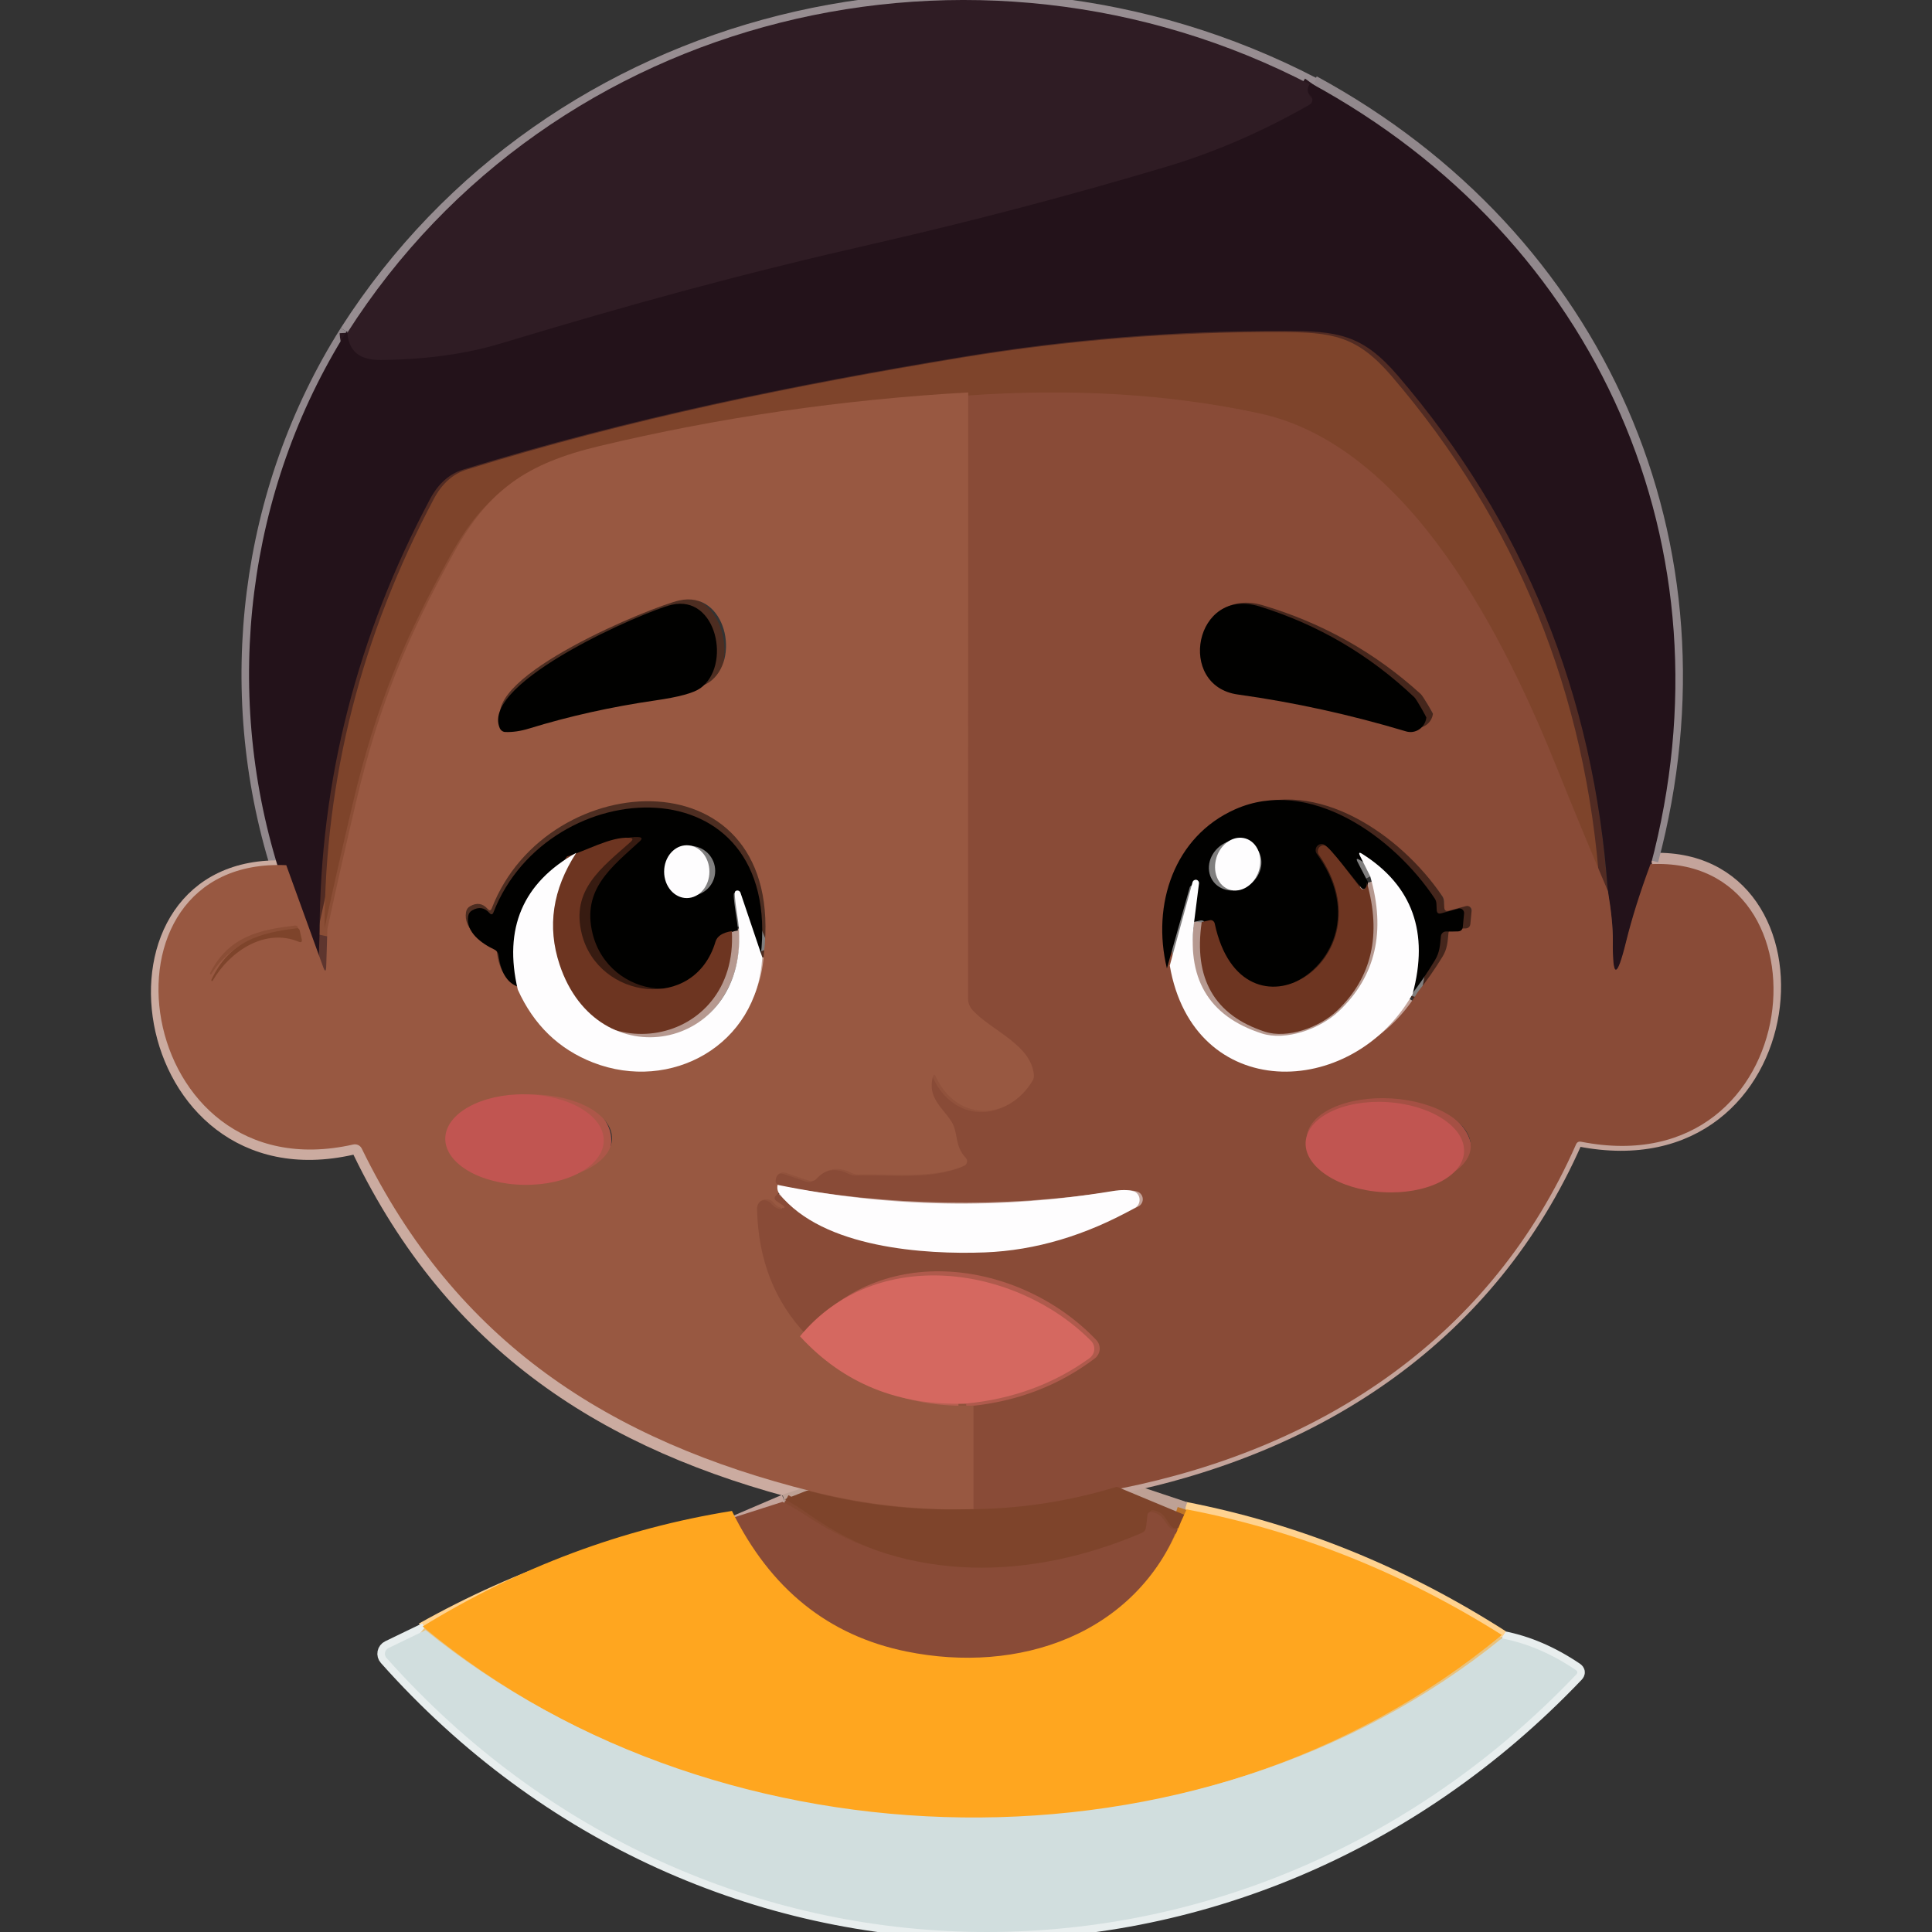 <svg width="256" height="256" viewBox="0 0 256 256" fill="none" xmlns="http://www.w3.org/2000/svg">
<rect x="0" y="0" width="256" height="256" fill="#333333" stroke="none"/>
<g clip-path="url(#clip0_2_615)">
<path d="M46 44C32.693 65.081 29.503 91.321 36.887 115" stroke="#91888C" stroke-width="2"/>
<path d="M37.803 115.023C11.317 113.851 17.556 158.643 46.613 152.026C46.833 151.977 47.064 152.003 47.267 152.101C47.469 152.198 47.633 152.362 47.731 152.564C60.133 178.206 80.256 191.268 107 198" stroke="#CBABA0" stroke-width="2"/>
<path d="M107 198L104 199" stroke="#BEA195" stroke-width="2"/>
<path d="M104 199L97 202" stroke="#C4A49B" stroke-width="2"/>
<path d="M97 202C82.494 204.13 68.828 208.797 56 216" stroke="#FFD28F" stroke-width="2"/>
<path d="M56.393 216L51.471 218.379C51.354 218.435 51.253 218.518 51.174 218.62C51.095 218.722 51.041 218.841 51.016 218.968C50.991 219.094 50.995 219.224 51.029 219.349C51.063 219.472 51.125 219.588 51.211 219.683C93.64 267.396 164.884 268.058 208.851 221.89C209.07 221.659 209.047 221.456 208.784 221.276C205.599 219.121 202.336 217.727 198.996 217.094" stroke="#E8EEEE" stroke-width="2"/>
<path d="M199 217C185.776 208.536 171.776 202.871 157 200" stroke="#FFD28F" stroke-width="2"/>
<path d="M157 200L148 197" stroke="#BEA195" stroke-width="2"/>
<path d="M148 197C175.04 191.569 197.394 176.766 208.644 151.274C208.774 150.986 208.996 150.87 209.312 150.928C239.78 156.907 243.497 112.767 218.577 114.026" stroke="#C4A49B" stroke-width="2"/>
<path d="M218.746 114C229.875 72.198 211.845 31.558 174 11" stroke="#91888C" stroke-width="2"/>
<path d="M174 11.241C129.435 -11.896 73.192 1.485 46 44" stroke="#978D91" stroke-width="2"/>
<path d="M173.738 11C173.247 11.676 173.251 12.23 173.747 12.662C173.837 12.742 173.905 12.843 173.949 12.955C173.992 13.067 174.008 13.188 173.996 13.307C173.984 13.427 173.943 13.542 173.879 13.643C173.814 13.744 173.725 13.829 173.622 13.889C167.398 17.484 161.051 20.254 154.584 22.199C141.827 26.032 128.961 29.443 115.986 32.432C98.166 36.529 84.201 40.375 66.516 45.758C61.788 47.201 56.447 47.948 50.494 47.999C47.691 48.028 46.164 46.907 46 44.096" stroke="#29171F" stroke-width="2"/>
<path d="M218 114C216.519 118.016 215.369 121.697 214.549 125.048C213.245 130.371 212.625 130.317 212.686 124.883C212.706 123.082 212.477 120.735 212 117.844" stroke="#562F29" stroke-width="2"/>
<path d="M212 117.809C210.184 91.838 200.98 69.177 184.389 49.828C179.753 44.429 176.492 44.02 169.599 44.001C155.488 43.963 141.495 45.085 127.619 47.366C105.305 51.045 83.469 55.523 61.844 62.225C60.014 62.789 58.561 64.085 57.484 66.113C47.885 84.194 43.057 103.156 43 123" stroke="#512B23" stroke-width="2"/>
<path d="M43 123.462L42.859 128.429C42.835 129.168 42.709 129.189 42.479 128.496L38 115" stroke="#5E352E" stroke-width="2"/>
<path d="M212 119C209.711 113.483 207.507 108.019 205.39 102.606C198.639 85.309 186.178 59.163 166.396 54.803C154.606 52.2 141.807 51.41 128 52.433" stroke="#844831" stroke-width="2"/>
<path d="M128 53C111.281 53.94 94.97 56.307 79.067 60.1C69.409 62.403 64.387 65.876 59.761 74.252C53.573 85.449 49.862 94.285 46.797 107.219C45.48 112.79 44.214 118.384 43 124" stroke="#8B4E36" stroke-width="2"/>
<path d="M103 157C103 157.388 103 157.722 103 158" stroke="#CBABA0" stroke-width="2"/>
<path d="M106 178C111.745 183.612 119.078 186.272 128 185.978" stroke="#B76051" stroke-width="2"/>
<path d="M128 199.976C120.862 200.138 113.861 199.48 107 198" stroke="#8B4E36" stroke-width="2"/>
<path d="M148 197C141.509 198.993 134.843 199.994 128 200" stroke="#844831" stroke-width="2"/>
<path d="M128 200V186" stroke="#91523C" stroke-width="2"/>
<path d="M128.011 186C134.191 185.405 139.639 183.4 144.354 179.989C144.537 179.855 144.688 179.687 144.798 179.494C144.909 179.301 144.976 179.089 144.994 178.87C145.013 178.651 144.985 178.432 144.908 178.226C144.833 178.02 144.712 177.83 144.555 177.672C134.586 167.629 116.007 164.91 106 177.079" stroke="#AF5A4C" stroke-width="2"/>
<path d="M106 178C102.125 173.299 100.124 167.375 100 160.228C99.997 159.958 100.067 159.694 100.199 159.472C100.332 159.248 100.52 159.078 100.74 158.985C100.96 158.89 101.199 158.878 101.426 158.947C101.652 159.014 101.855 159.162 102.006 159.369C102.361 159.86 102.76 160.122 103.204 160.156C103.234 160.16 103.265 160.153 103.291 160.133C103.317 160.114 103.336 160.085 103.346 160.05C103.355 160.017 103.354 159.981 103.343 159.948C103.332 159.915 103.311 159.888 103.284 159.87L102.397 159.175C102.1 158.95 102.071 158.685 102.308 158.378C102.468 158.167 102.677 158.041 102.938 158" stroke="#91523C" stroke-width="2"/>
<path d="M103.257 158.205C108.992 165.393 122.574 166.253 130.507 165.949C137.21 165.683 143.849 163.71 150.423 160.028C150.612 159.921 150.768 159.753 150.87 159.548C150.973 159.341 151.015 159.106 150.995 158.873C150.975 158.64 150.891 158.419 150.755 158.238C150.619 158.057 150.438 157.925 150.233 157.859C149.548 157.643 148.604 157.633 147.399 157.828C132.555 160.286 117.756 160.011 103 157" stroke="#C4A49B" stroke-width="2"/>
<path d="M102.474 156.999C102.027 157.018 101.897 156.717 102.08 156.096C102.118 155.971 102.182 155.855 102.266 155.755C102.351 155.655 102.456 155.572 102.574 155.512C102.691 155.452 102.819 155.416 102.952 155.405C103.083 155.394 103.215 155.411 103.341 155.452L106.55 156.509C106.717 156.564 106.896 156.57 107.067 156.527C107.238 156.485 107.393 156.395 107.515 156.269C108.888 154.84 110.473 154.571 112.271 155.461C112.58 155.615 112.907 155.686 113.256 155.673C117.834 155.548 123.269 156.278 127.523 154.539C127.626 154.497 127.717 154.431 127.787 154.347C127.859 154.262 127.909 154.163 127.931 154.057C127.955 153.951 127.951 153.842 127.921 153.737C127.891 153.634 127.835 153.539 127.759 153.462C126.193 151.857 126.794 150.118 125.8 148.618C124.529 146.715 122.58 145.505 123.299 142.746C123.403 142.362 123.539 142.349 123.702 142.708C126.44 148.513 133.342 148.782 136.798 143.284C136.955 143.035 137.02 142.762 136.995 142.467C136.611 138.45 131.303 136.643 128.714 133.923C128.303 133.491 128.074 132.924 128.074 132.338L128.094 52" stroke="#91523C" stroke-width="2"/>
<path d="M157 200L156 203" stroke="#BF7525" stroke-width="2"/>
<path d="M156 202.651C154.384 203.182 154.745 200.742 152.616 200.397C152.286 200.352 152.103 200.499 152.065 200.84L151.875 202.483C151.83 202.851 151.643 203.107 151.314 203.251C136.772 209.696 120.69 210.208 107.08 200.87C106.122 200.207 105.095 199.584 104 199" stroke="#844831" stroke-width="2"/>
<path d="M156 203.33C150.072 217.332 134.584 222.014 119.936 219.236C109.668 217.292 102.023 211.547 97 202" stroke="#C4792B" stroke-width="2"/>
<path d="M199 217.101C158.767 249.852 95.761 248.423 56 216" stroke="#E8C27F" stroke-width="2"/>
<path d="M166.898 80.358C158.272 77.679 155.837 90.887 164.019 92.026C171.456 93.059 178.887 94.688 186.31 96.913C186.605 97.001 186.914 97.023 187.218 96.975C187.521 96.927 187.81 96.812 188.066 96.637C188.322 96.461 188.538 96.231 188.699 95.96C188.861 95.689 188.963 95.384 189 95.068C189 95.019 187.735 92.703 187.405 92.389C181.478 86.769 174.643 82.759 166.898 80.358Z" stroke="#45261C" stroke-width="2"/>
<path d="M155 129C158.112 145.806 178.914 145.601 187 132.506" stroke="#C4A49B" stroke-width="2"/>
<path d="M186.86 132C188.015 130.535 189.105 128.951 190.131 127.244C190.775 126.18 190.813 125.262 190.929 124.041C190.948 123.87 191.029 123.712 191.155 123.598C191.281 123.485 191.445 123.424 191.612 123.426C192.144 123.439 192.667 123.436 193.179 123.416C193.577 123.397 193.795 123.189 193.833 122.791L193.997 121.043C194.007 120.946 193.993 120.847 193.957 120.756C193.92 120.665 193.864 120.584 193.789 120.521C193.716 120.457 193.628 120.413 193.533 120.393C193.439 120.371 193.341 120.373 193.247 120.399L190.958 121.024C190.586 121.121 190.39 120.975 190.371 120.584L190.333 119.744C190.321 119.484 190.24 119.246 190.092 119.032C184.61 110.799 173.453 102.87 163.643 107.245C155.593 110.838 152.573 119.832 154.621 128.318" stroke="#45261C" stroke-width="2"/>
<path d="M187.161 132C189.402 123.711 187.153 117.427 180.415 113.15C179.987 112.878 179.89 112.976 180.124 113.445L181.484 116.169" stroke="#807F7F" stroke-width="2"/>
<path d="M180.993 116.98C181.023 117.322 180.957 117.584 180.793 117.766C180.582 118.011 180.374 118.007 180.167 117.755C179.46 116.882 176.059 112.161 175.379 112.016C175.229 111.983 175.073 112.001 174.932 112.066C174.792 112.131 174.672 112.239 174.59 112.377C174.507 112.515 174.466 112.676 174.471 112.841C174.475 113.005 174.526 113.162 174.617 113.296C184.339 127.423 164.396 139.882 160.732 122.526C160.702 122.373 160.617 122.239 160.494 122.154C160.372 122.068 160.222 122.038 160.079 122.071L159 122.313" stroke="#371B11" stroke-width="2"/>
<path d="M158.399 122.918L158.994 118.5C159.013 118.389 158.987 118.278 158.921 118.185C158.857 118.094 158.759 118.031 158.646 118.009C158.533 117.987 158.416 118.006 158.316 118.066C158.217 118.124 158.144 118.218 158.112 118.325L155 129" stroke="#807F7F" stroke-width="2"/>
<path d="M181.109 117C183.081 123.912 181.78 129.549 177.203 133.91C174.804 136.195 170.537 137.652 167.615 136.709C160.922 134.538 158.129 129.714 159.235 122.237" stroke="#B69990" stroke-width="2"/>
<path d="M193.995 152.658C194.039 151.875 193.81 151.082 193.324 150.325C192.837 149.569 192.101 148.864 191.158 148.248C190.215 147.633 189.083 147.122 187.826 146.742C186.569 146.363 185.214 146.123 183.836 146.036C182.458 145.95 181.085 146.019 179.794 146.239C178.504 146.458 177.322 146.825 176.317 147.318C175.311 147.811 174.502 148.419 173.933 149.11C173.365 149.8 173.049 150.559 173.005 151.342C172.961 152.125 173.19 152.917 173.676 153.674C174.163 154.432 174.899 155.137 175.842 155.751C176.785 156.367 177.917 156.879 179.174 157.258C180.431 157.638 181.786 157.878 183.164 157.963C184.542 158.05 185.915 157.982 187.206 157.761C188.496 157.542 189.678 157.175 190.683 156.683C191.689 156.19 192.498 155.581 193.067 154.891C193.635 154.2 193.951 153.441 193.995 152.658Z" stroke="#A55044" stroke-width="2"/>
<path d="M66.949 96.994C67.937 97.033 68.999 96.877 70.136 96.525C75.423 94.896 81.007 93.655 86.89 92.802C89.928 92.365 91.894 91.831 92.789 91.199C96.944 88.258 94.997 78.75 89.005 80.137C85.586 80.929 63.613 90.349 66.213 96.466C66.278 96.619 66.381 96.75 66.511 96.843C66.641 96.937 66.793 96.989 66.949 96.994Z" stroke="#4D2D21" stroke-width="2"/>
<path d="M68 130.545C70.145 135.464 73.533 138.858 78.163 140.726C88.64 144.941 100.353 138.356 101 126" stroke="#CBABA0" stroke-width="2"/>
<path d="M100.799 126.825C103.786 100.678 72.654 102.165 65.394 120.965C65.268 121.294 65.088 121.329 64.855 121.07C64.2 120.325 63.434 120.208 62.558 120.719C62.262 120.89 62.088 121.145 62.038 121.486C61.688 123.626 63.825 125.14 65.536 125.954C65.675 126.022 65.796 126.124 65.887 126.251C65.978 126.378 66.036 126.527 66.056 126.683C66.371 129.177 67.351 130.615 68.996 131" stroke="#4D2D21" stroke-width="2"/>
<path d="M101 126L97.832 118.274C97.808 118.213 97.767 118.158 97.712 118.112C97.656 118.067 97.589 118.035 97.516 118.016C97.442 117.998 97.363 117.995 97.287 118.007C97.211 118.021 97.141 118.048 97.08 118.088C96.73 118.318 97.641 121.995 97.61 122.793" stroke="#807F7F" stroke-width="2"/>
<path d="M97 123.332C95.824 123.519 95.13 123.985 94.918 124.727C92.235 134.072 79.996 132.34 77.895 123.725C76.478 117.9 80.38 114.988 84.104 111.561C84.472 111.224 84.407 111.04 83.907 111.008C81.515 110.858 78.354 112.797 76 113.48" stroke="#371B11" stroke-width="2"/>
<path d="M76 113C69.226 116.934 66.754 122.933 68.584 131" stroke="#807F7F" stroke-width="2"/>
<path d="M96.971 123.097C97.859 138.838 77.973 142.427 72.879 127.541C71.188 122.602 71.936 117.755 75.124 113" stroke="#B69990" stroke-width="2"/>
<path d="M28.185 129.943C30.461 126.025 35.139 122.94 39.575 124.785C39.931 124.931 40.063 124.806 39.972 124.41L39.711 123.284C39.659 123.076 39.533 122.982 39.333 123.003C34.51 123.607 30.481 124.597 28.011 129.828C27.999 129.854 27.997 129.887 28.005 129.915C28.012 129.945 28.03 129.97 28.053 129.986C28.076 130 28.103 130.004 28.128 129.996C28.153 129.988 28.173 129.969 28.185 129.943Z" stroke="#8B4E36" stroke-width="2"/>
<path d="M80 151.152C80.021 149.562 78.935 148.02 76.981 146.867C75.027 145.713 72.365 145.042 69.58 145.002C66.795 144.961 64.116 145.553 62.132 146.65C60.148 147.746 59.022 149.256 59 150.846C58.979 152.437 60.065 153.978 62.019 155.133C63.973 156.286 66.635 156.958 69.42 156.998C72.205 157.039 74.884 156.445 76.868 155.349C78.852 154.253 79.978 152.744 80 151.152Z" stroke="#AD5749" stroke-width="2"/>
<path d="M166.604 112.444C166.409 112.072 166.147 111.757 165.836 111.516C165.525 111.277 165.168 111.115 164.788 111.043C164.407 110.971 164.011 110.99 163.621 111.096C163.229 111.204 162.852 111.398 162.511 111.667C162.169 111.938 161.869 112.279 161.628 112.671C161.386 113.063 161.209 113.498 161.106 113.951C161.002 114.405 160.974 114.869 161.024 115.316C161.075 115.762 161.201 116.185 161.397 116.556C161.592 116.928 161.853 117.243 162.165 117.484C162.476 117.723 162.832 117.885 163.213 117.957C163.593 118.029 163.989 118.01 164.379 117.904C164.771 117.796 165.148 117.602 165.489 117.333C165.832 117.062 166.131 116.721 166.372 116.329C166.614 115.939 166.791 115.502 166.894 115.049C166.998 114.595 167.026 114.131 166.976 113.684C166.926 113.238 166.799 112.815 166.604 112.444Z" stroke="#807F7F" stroke-width="2"/>
<path d="M94 115.5C94 115.04 93.922 114.585 93.772 114.16C93.621 113.736 93.4 113.35 93.121 113.025C92.843 112.7 92.512 112.442 92.148 112.266C91.784 112.091 91.394 112 91 112C90.606 112 90.216 112.091 89.852 112.266C89.488 112.442 89.157 112.7 88.879 113.025C88.6 113.35 88.379 113.736 88.228 114.16C88.078 114.585 88 115.04 88 115.5C88 116.428 88.316 117.318 88.879 117.975C89.441 118.631 90.204 119 91 119C91.796 119 92.559 118.631 93.121 117.975C93.684 117.318 94 116.428 94 115.5Z" stroke="#807F7F" stroke-width="2"/>
<path d="M173.738 11.273C173.247 11.944 173.251 12.494 173.747 12.923C173.837 13.002 173.905 13.102 173.949 13.213C173.992 13.325 174.008 13.445 173.996 13.563C173.984 13.682 173.943 13.796 173.879 13.897C173.814 13.997 173.725 14.081 173.622 14.141C167.398 17.709 161.051 20.459 154.584 22.39C141.827 26.194 128.961 29.58 115.986 32.547C98.166 36.614 84.201 40.432 66.516 45.774C61.788 47.207 56.447 47.948 50.494 47.999C47.691 48.028 46.164 46.916 46 44.124C73.136 1.489 129.264 -11.93 173.738 11.273Z" fill="#2F1C24"/>
<path d="M173.641 11C211.769 31.692 229.934 72.596 218.722 114.669C217.325 118.414 216.24 121.847 215.467 124.972C214.239 129.936 213.652 129.886 213.71 124.818C213.729 123.139 213.514 120.95 213.063 118.253C211.228 92.07 201.931 69.226 185.172 49.719C180.488 44.275 177.195 43.863 170.232 43.844C155.978 43.806 141.843 44.937 127.827 47.237C105.287 50.946 83.23 55.46 61.385 62.217C59.537 62.785 58.069 64.092 56.981 66.136C47.285 84.365 42.408 103.482 42.35 123.486L42.196 128.431C42.17 129.167 42.031 129.188 41.78 128.498L36.884 115.062C29.506 91.304 32.693 64.977 45.991 43.825C46.155 46.614 47.681 47.726 50.482 47.697C56.431 47.646 61.768 46.905 66.493 45.473C84.166 40.135 98.121 36.321 115.929 32.257C128.896 29.293 141.753 25.909 154.501 22.108C160.965 20.178 167.306 17.431 173.526 13.866C173.629 13.806 173.717 13.722 173.783 13.622C173.848 13.521 173.889 13.407 173.901 13.289C173.913 13.17 173.896 13.05 173.854 12.939C173.81 12.828 173.74 12.728 173.651 12.648C173.156 12.22 173.152 11.671 173.641 11Z" fill="#23121A"/>
<path d="M212 117.809C209.692 112.41 207.472 107.061 205.336 101.762C198.529 84.831 185.967 59.24 166.024 54.971C154.137 52.424 141.234 51.651 127.314 52.652C110.73 53.584 94.55 55.928 78.775 59.687C69.196 61.968 64.215 65.41 59.626 73.709C53.488 84.803 49.807 93.558 46.767 106.373C45.46 111.893 44.205 117.435 43 123C43.057 103.156 47.885 84.194 57.484 66.113C58.561 64.085 60.014 62.789 61.844 62.225C83.469 55.523 105.305 51.045 127.619 47.366C141.495 45.085 155.488 43.963 169.599 44.001C176.492 44.02 179.753 44.429 184.389 49.828C200.98 69.177 210.184 91.838 212 117.809Z" fill="#7E442B"/>
<path d="M213.065 118.089C213.513 120.785 213.728 122.972 213.709 124.652C213.651 129.716 214.234 129.768 215.458 124.805C216.227 121.682 217.307 118.249 218.697 114.506C243.436 113.251 239.745 157.244 209.499 151.285C209.185 151.227 208.964 151.342 208.836 151.63C197.668 177.036 175.476 191.79 148.632 197.203C142.141 199.061 135.475 199.994 128.631 200V186.31C134.846 185.684 140.325 183.58 145.066 179.997C145.25 179.856 145.403 179.679 145.513 179.477C145.625 179.274 145.692 179.051 145.71 178.822C145.73 178.592 145.701 178.362 145.624 178.145C145.548 177.928 145.427 177.73 145.268 177.563C135.244 167.015 116.56 164.161 106.497 176.94C102.301 172.534 100.135 166.981 100 160.281C99.996 160.028 100.072 159.78 100.215 159.572C100.359 159.363 100.564 159.203 100.801 159.115C101.039 159.027 101.299 159.015 101.544 159.079C101.789 159.144 102.009 159.282 102.172 159.476C102.557 159.936 102.989 160.181 103.47 160.214C103.502 160.217 103.536 160.21 103.563 160.192C103.592 160.174 103.613 160.146 103.623 160.115C103.633 160.083 103.632 160.049 103.62 160.018C103.608 159.987 103.585 159.962 103.556 159.945L102.595 159.294C102.274 159.083 102.243 158.834 102.499 158.547C102.672 158.349 102.899 158.23 103.181 158.192C108.977 164.764 122.701 165.55 130.717 165.272C137.489 165.029 144.198 163.225 150.843 159.859C151.034 159.761 151.191 159.608 151.293 159.42C151.396 159.232 151.441 159.016 151.419 158.803C151.399 158.59 151.315 158.387 151.178 158.222C151.041 158.057 150.857 157.936 150.65 157.876C149.958 157.678 149.003 157.669 147.786 157.847C132.787 160.095 117.832 159.843 102.922 157.09C102.486 157.11 102.358 156.809 102.537 156.19C102.575 156.065 102.637 155.95 102.719 155.85C102.802 155.75 102.904 155.668 103.018 155.608C103.133 155.548 103.258 155.512 103.387 155.501C103.517 155.492 103.645 155.507 103.768 155.548L106.901 156.602C107.063 156.657 107.238 156.663 107.405 156.621C107.572 156.578 107.724 156.488 107.843 156.362C109.182 154.938 110.73 154.67 112.485 155.558C112.786 155.711 113.106 155.781 113.446 155.768C117.915 155.644 123.22 156.372 127.372 154.638C127.472 154.596 127.561 154.53 127.631 154.446C127.7 154.362 127.748 154.263 127.771 154.158C127.794 154.052 127.79 153.943 127.762 153.84C127.732 153.736 127.678 153.643 127.603 153.565C126.075 151.965 126.661 150.231 125.69 148.736C124.451 146.84 122.548 145.632 123.249 142.883C123.351 142.5 123.484 142.487 123.643 142.845C126.315 148.631 133.053 148.899 136.426 143.419C136.58 143.17 136.643 142.899 136.618 142.605C136.243 138.601 131.063 136.8 128.535 134.088C128.134 133.657 127.911 133.093 127.911 132.508L127.93 52.427C141.924 51.418 154.895 52.197 166.845 54.765C186.894 59.066 199.523 84.856 206.366 101.918C208.513 107.258 210.745 112.648 213.065 118.089ZM167.364 80.21C158.58 77.594 156.1 90.489 164.433 91.6C172.006 92.609 179.574 94.2 187.134 96.371C187.433 96.459 187.749 96.479 188.058 96.433C188.365 96.387 188.661 96.274 188.922 96.102C189.182 95.93 189.402 95.705 189.567 95.441C189.73 95.176 189.835 94.879 189.873 94.57C189.873 94.522 188.585 92.261 188.249 91.955C182.213 86.469 175.251 82.554 167.364 80.21ZM155.648 127.833C158.781 145.144 179.724 144.933 187.864 131.444C189.018 130.007 190.107 128.452 191.132 126.779C191.776 125.734 191.815 124.834 191.93 123.636C191.949 123.469 192.03 123.313 192.156 123.202C192.282 123.09 192.444 123.029 192.612 123.033C193.145 123.046 193.666 123.042 194.179 123.023C194.577 123.004 194.794 122.799 194.832 122.41L194.996 120.695C195.005 120.599 194.991 120.502 194.955 120.414C194.919 120.324 194.861 120.245 194.788 120.183C194.714 120.12 194.626 120.077 194.532 120.056C194.437 120.035 194.34 120.038 194.246 120.063L191.959 120.676C191.588 120.772 191.392 120.628 191.372 120.245L191.334 119.421C191.321 119.166 191.242 118.933 191.094 118.722C185.615 110.646 174.467 102.867 164.663 107.158C156.619 110.684 153.601 119.507 155.648 127.833ZM194.88 152.025C194.926 151.258 194.691 150.484 194.186 149.744C193.682 149.002 192.92 148.313 191.943 147.711C190.965 147.109 189.793 146.608 188.492 146.237C187.19 145.866 185.786 145.631 184.358 145.547C182.93 145.462 181.508 145.529 180.172 145.745C178.835 145.959 177.612 146.319 176.57 146.8C175.527 147.283 174.689 147.878 174.1 148.553C173.512 149.229 173.186 149.971 173.14 150.738C173.095 151.503 173.33 152.279 173.835 153.019C174.338 153.759 175.101 154.449 176.078 155.051C177.056 155.652 178.228 156.153 179.529 156.524C180.83 156.895 182.235 157.13 183.662 157.215C185.09 157.299 186.513 157.232 187.849 157.016C189.185 156.802 190.409 156.443 191.451 155.961C192.492 155.478 193.332 154.883 193.921 154.208C194.508 153.533 194.835 152.79 194.88 152.025Z" fill="#894B37"/>
<path d="M128.291 52L128.272 132.297C128.272 132.883 128.495 133.45 128.897 133.882C131.43 136.6 136.619 138.406 136.995 142.422C137.02 142.716 136.956 142.988 136.802 143.238C133.423 148.733 126.673 148.464 123.997 142.662C123.837 142.303 123.704 142.316 123.602 142.7C122.899 145.457 124.806 146.668 126.048 148.57C127.02 150.068 126.433 151.807 127.964 153.411C128.038 153.488 128.092 153.583 128.122 153.686C128.151 153.79 128.155 153.9 128.132 154.005C128.109 154.111 128.061 154.211 127.991 154.295C127.921 154.379 127.834 154.445 127.732 154.487C123.573 156.226 118.258 155.496 113.781 155.62C113.441 155.634 113.121 155.563 112.819 155.409C111.06 154.519 109.51 154.788 108.168 156.216C108.049 156.342 107.897 156.432 107.73 156.474C107.563 156.517 107.387 156.511 107.225 156.456L104.086 155.399C103.963 155.359 103.834 155.342 103.706 155.353C103.576 155.363 103.451 155.399 103.335 155.459C103.221 155.52 103.118 155.602 103.035 155.702C102.953 155.803 102.891 155.918 102.854 156.043C102.674 156.664 102.802 156.965 103.239 156.946C103.148 157.375 103.235 157.743 103.499 158.051C103.216 158.089 102.988 158.208 102.815 158.406C102.559 158.694 102.59 158.944 102.911 159.155L103.874 159.809C103.903 159.824 103.926 159.851 103.938 159.882C103.95 159.913 103.951 159.947 103.942 159.978C103.931 160.01 103.91 160.037 103.881 160.055C103.854 160.074 103.82 160.081 103.788 160.078C103.306 160.045 102.873 159.799 102.488 159.338C102.324 159.143 102.104 159.004 101.858 158.939C101.613 158.876 101.353 158.888 101.115 158.977C100.876 159.064 100.672 159.224 100.527 159.434C100.384 159.643 100.308 159.891 100.312 160.145C100.447 166.863 102.616 172.431 106.82 176.85C112.61 183.459 120.001 186.59 128.994 186.244V199.971C121.74 200.164 114.629 199.385 107.658 197.637C80.709 190.903 60.432 177.839 47.935 152.191C47.837 151.988 47.672 151.825 47.468 151.728C47.263 151.63 47.031 151.604 46.809 151.653C17.53 158.272 11.243 113.469 37.931 114.641L42.813 128.109C43.063 128.8 43.201 128.778 43.227 128.041L43.381 123.085C44.594 117.462 45.859 111.861 47.175 106.284C50.236 93.335 53.943 84.488 60.124 73.277C64.746 64.891 69.762 61.414 79.409 59.108C95.296 55.311 111.59 52.941 128.291 52ZM67.22 96.13C68.241 96.169 69.338 96.015 70.513 95.669C75.975 94.068 81.746 92.848 87.824 92.009C90.963 91.58 92.994 91.055 93.919 90.434C98.213 87.542 96.201 78.196 90.01 79.56C86.476 80.338 63.773 89.598 66.459 95.612C66.526 95.762 66.633 95.89 66.767 95.981C66.902 96.074 67.059 96.125 67.22 96.13ZM68.838 130.52C70.943 135.106 74.268 138.268 78.812 140.011C89.095 143.939 100.591 137.801 101.226 126.284C104.269 99.752 72.564 101.26 65.169 120.337C65.041 120.67 64.858 120.706 64.621 120.443C63.953 119.688 63.173 119.569 62.281 120.088C61.979 120.261 61.803 120.52 61.751 120.866C61.395 123.037 63.571 124.574 65.314 125.4C65.456 125.468 65.579 125.572 65.671 125.7C65.764 125.83 65.823 125.981 65.843 126.139C66.164 128.669 67.162 130.13 68.838 130.52ZM28.015 129.041C30.277 125.429 34.928 122.585 39.337 124.286C39.69 124.42 39.822 124.305 39.732 123.94L39.472 122.902C39.421 122.71 39.295 122.624 39.096 122.643C34.302 123.2 30.297 124.113 27.841 128.935C27.829 128.959 27.827 128.988 27.835 129.015C27.843 129.042 27.86 129.066 27.883 129.079C27.906 129.093 27.933 129.097 27.958 129.09C27.982 129.083 28.003 129.065 28.015 129.041ZM81.093 150.867C81.114 149.356 80.033 147.892 78.087 146.797C76.141 145.701 73.491 145.065 70.718 145.025C67.945 144.987 65.277 145.55 63.302 146.591C61.326 147.632 60.204 149.065 60.183 150.576C60.162 152.087 61.243 153.55 63.189 154.645C65.135 155.742 67.785 156.378 70.558 156.416C73.331 156.456 75.999 155.893 77.975 154.852C79.95 153.811 81.072 152.377 81.093 150.867Z" fill="#985841"/>
<path d="M66.213 96.466C63.613 90.349 85.586 80.929 89.005 80.137C94.997 78.75 96.944 88.258 92.789 91.199C91.894 91.831 89.928 92.365 86.89 92.802C81.007 93.655 75.423 94.896 70.136 96.525C68.999 96.877 67.937 97.033 66.949 96.994C66.793 96.989 66.641 96.937 66.511 96.843C66.381 96.75 66.278 96.619 66.213 96.466Z" fill="#010100"/>
<path d="M164.019 92.026C155.837 90.887 158.272 77.679 166.898 80.358C174.643 82.759 181.478 86.769 187.405 92.389C187.735 92.703 189 95.019 189 95.068C188.963 95.384 188.861 95.689 188.699 95.96C188.538 96.231 188.322 96.461 188.066 96.637C187.81 96.812 187.521 96.927 187.218 96.975C186.914 97.023 186.605 97.001 186.31 96.913C178.887 94.688 171.456 93.059 164.019 92.026Z" fill="#010100"/>
<path d="M186.86 132C189.08 124.064 186.854 118.049 180.186 113.954C179.762 113.694 179.666 113.788 179.897 114.237L181.244 116.844C181.276 117.19 181.205 117.453 181.032 117.635C180.808 117.883 180.587 117.879 180.368 117.625C179.618 116.746 176.012 111.991 175.29 111.844C175.131 111.813 174.966 111.831 174.816 111.896C174.667 111.96 174.54 112.07 174.453 112.209C174.366 112.348 174.322 112.511 174.327 112.676C174.333 112.84 174.387 113 174.482 113.133C184.793 127.361 163.643 139.91 159.757 122.43C159.725 122.276 159.635 122.142 159.505 122.056C159.375 121.97 159.217 121.939 159.065 121.971L157.92 122.215L158.497 117.782C158.515 117.671 158.49 117.557 158.428 117.465C158.364 117.374 158.269 117.31 158.16 117.288C158.051 117.266 157.937 117.286 157.841 117.346C157.744 117.404 157.673 117.497 157.641 117.606L154.621 128.318C152.573 119.832 155.593 110.838 163.643 107.245C173.453 102.87 184.61 110.799 190.092 119.032C190.24 119.246 190.321 119.484 190.333 119.744L190.371 120.584C190.39 120.975 190.586 121.121 190.958 121.024L193.247 120.399C193.341 120.373 193.439 120.371 193.533 120.393C193.628 120.413 193.716 120.457 193.789 120.521C193.864 120.584 193.92 120.665 193.957 120.756C193.993 120.847 194.007 120.946 193.997 121.043L193.833 122.791C193.795 123.189 193.577 123.397 193.179 123.416C192.667 123.436 192.144 123.439 191.612 123.426C191.445 123.424 191.281 123.485 191.155 123.598C191.029 123.712 190.948 123.87 190.929 124.041C190.813 125.262 190.775 126.18 190.131 127.244C189.105 128.951 188.015 130.535 186.86 132ZM166.686 112.658C166.459 112.301 166.156 111.998 165.794 111.766C165.432 111.535 165.018 111.38 164.577 111.312C164.136 111.242 163.675 111.26 163.221 111.362C162.768 111.466 162.33 111.653 161.933 111.913C161.535 112.173 161.187 112.5 160.908 112.877C160.628 113.254 160.422 113.673 160.302 114.11C160.182 114.546 160.149 114.992 160.207 115.422C160.265 115.853 160.411 116.258 160.639 116.616C160.866 116.974 161.169 117.277 161.531 117.508C161.892 117.739 162.306 117.894 162.747 117.963C163.188 118.033 163.65 118.016 164.103 117.912C164.558 117.81 164.995 117.623 165.392 117.363C165.789 117.103 166.138 116.775 166.418 116.399C166.698 116.021 166.903 115.603 167.024 115.166C167.144 114.729 167.176 114.282 167.117 113.852C167.06 113.423 166.913 113.017 166.686 112.658Z" fill="#010100"/>
<path d="M100.799 126.702L97.972 118.498C97.951 118.434 97.913 118.375 97.863 118.327C97.815 118.28 97.755 118.244 97.688 118.224C97.622 118.205 97.552 118.202 97.485 118.216C97.418 118.229 97.354 118.258 97.301 118.301C96.989 118.545 97.802 122.449 97.773 123.296C96.588 123.484 95.889 123.952 95.675 124.698C92.971 134.087 80.633 132.346 78.516 123.691C77.088 117.84 81.021 114.914 84.774 111.471C85.146 111.132 85.08 110.947 84.576 110.916C82.165 110.765 78.979 112.713 76.606 113.399C69.654 117.213 67.118 123.03 68.996 130.85C67.351 130.468 66.371 129.038 66.056 126.561C66.036 126.405 65.978 126.257 65.887 126.131C65.796 126.004 65.675 125.903 65.536 125.836C63.825 125.027 61.688 123.522 62.038 121.396C62.088 121.057 62.262 120.803 62.558 120.634C63.434 120.126 64.2 120.242 64.855 120.982C65.088 121.239 65.268 121.205 65.394 120.878C72.654 102.195 103.786 100.718 100.799 126.702ZM94.767 115.394C94.767 114.96 94.681 114.528 94.513 114.127C94.346 113.725 94.101 113.361 93.792 113.052C93.483 112.746 93.116 112.501 92.713 112.335C92.309 112.168 91.876 112.082 91.439 112.082C91.002 112.082 90.569 112.168 90.166 112.335C89.762 112.501 89.395 112.746 89.086 113.052C88.777 113.361 88.532 113.725 88.365 114.127C88.197 114.528 88.111 114.96 88.111 115.394C88.111 116.272 88.462 117.115 89.086 117.736C89.71 118.357 90.556 118.705 91.439 118.705C92.322 118.705 93.168 118.357 93.792 117.736C94.416 117.115 94.767 116.272 94.767 115.394Z" fill="#010100"/>
<path d="M96.971 123.381C97.859 138.8 77.973 142.317 72.879 127.734C71.188 122.896 71.936 118.148 75.124 113.49C77.573 112.804 80.861 110.858 83.35 111.008C83.87 111.04 83.939 111.225 83.555 111.563C79.681 115.004 75.621 117.928 77.095 123.776C79.281 132.426 92.015 134.165 94.805 124.782C95.027 124.037 95.749 123.569 96.971 123.381Z" fill="#6D3521"/>
<path d="M165.489 117.332C166.927 116.197 167.426 114.008 166.603 112.444C165.781 110.88 163.948 110.532 162.51 111.669C161.073 112.804 160.574 114.992 161.396 116.556C162.219 118.12 164.051 118.468 165.489 117.332Z" fill="#FEFDFE"/>
<path d="M91 119C92.657 119 94 117.433 94 115.5C94 113.567 92.657 112 91 112C89.343 112 88 113.567 88 115.5C88 117.433 89.343 119 91 119Z" fill="#FEFDFE"/>
<path d="M181.109 116.912C183.081 123.855 181.78 129.516 177.203 133.896C174.804 136.191 170.537 137.655 167.615 136.708C160.922 134.527 158.129 129.681 159.235 122.172L160.309 121.933C160.451 121.9 160.6 121.93 160.721 122.015C160.843 122.099 160.928 122.23 160.958 122.382C164.602 139.5 184.437 127.212 174.768 113.278C174.678 113.147 174.627 112.991 174.622 112.83C174.618 112.667 174.659 112.508 174.741 112.372C174.822 112.236 174.942 112.129 175.081 112.065C175.221 112.001 175.376 111.983 175.526 112.016C176.202 112.159 179.585 116.815 180.288 117.676C180.492 117.925 180.7 117.928 180.911 117.687C181.073 117.507 181.139 117.249 181.109 116.912Z" fill="#6D3521"/>
<path d="M76.361 113C73.216 117.843 72.478 122.779 74.147 127.81C79.172 142.972 98.795 139.316 97.919 123.284C97.948 122.404 97.12 118.347 97.438 118.093C97.492 118.048 97.557 118.017 97.625 118.004C97.694 117.99 97.765 117.993 97.832 118.014C97.9 118.033 97.961 118.07 98.01 118.12C98.061 118.169 98.1 118.231 98.121 118.298L101 126.823C100.365 138.543 88.868 144.79 78.585 140.792C74.041 139.019 70.716 135.8 68.61 131.133C66.698 123.006 69.281 116.963 76.361 113Z" fill="#FEFDFE"/>
<path d="M187.171 131.733C179.042 145.894 158.129 146.115 155 127.942L158.014 116.909C158.045 116.797 158.116 116.701 158.212 116.64C158.308 116.58 158.422 116.558 158.531 116.581C158.64 116.605 158.735 116.67 158.797 116.764C158.861 116.859 158.886 116.976 158.868 117.09L158.292 121.656C157.115 129.555 160.087 134.65 167.208 136.943C170.318 137.939 174.857 136.4 177.41 133.986C182.28 129.38 183.664 123.426 181.566 116.124L180.222 113.439C179.992 112.976 180.088 112.88 180.51 113.147C187.165 117.365 189.385 123.561 187.171 131.733Z" fill="#FEFDFE"/>
<path d="M39.575 124.785C35.139 122.94 30.461 126.025 28.185 129.943C28.173 129.969 28.153 129.988 28.128 129.996C28.103 130.004 28.076 130 28.053 129.986C28.03 129.97 28.012 129.945 28.005 129.915C27.997 129.887 27.999 129.854 28.011 129.828C30.481 124.597 34.51 123.607 39.333 123.003C39.533 122.982 39.659 123.076 39.711 123.284L39.972 124.41C40.063 124.806 39.931 124.931 39.575 124.785Z" fill="#7E442B"/>
<path d="M69.42 156.998C75.219 157.083 79.955 154.465 80 151.152C80.044 147.841 75.379 145.087 69.58 145.002C63.781 144.917 59.044 147.533 59 150.846C58.956 154.159 63.621 156.913 69.42 156.998Z" fill="#C15551"/>
<path d="M183.165 157.963C188.961 158.327 193.81 155.952 193.995 152.659C194.18 149.364 189.632 146.4 183.836 146.037C178.04 145.673 173.191 148.048 173.005 151.343C172.82 154.636 177.369 157.601 183.165 157.963Z" fill="#C15551"/>
<path d="M103.034 157C117.778 160.011 132.568 160.286 147.402 157.828C148.606 157.633 149.55 157.643 150.235 157.859C150.438 157.925 150.62 158.057 150.756 158.238C150.892 158.419 150.975 158.64 150.995 158.873C151.015 159.106 150.973 159.341 150.87 159.548C150.768 159.753 150.614 159.921 150.425 160.028C143.853 163.71 137.219 165.683 130.522 165.949C122.595 166.253 109.022 165.393 103.291 158.205C103.031 157.87 102.945 157.468 103.034 157Z" fill="#FEFDFE"/>
<path d="M128.011 185.976C119.084 186.303 111.748 183.334 106 177.067C116.007 164.916 134.586 167.631 144.555 177.659C144.712 177.818 144.833 178.007 144.908 178.213C144.985 178.419 145.013 178.637 144.994 178.856C144.976 179.075 144.909 179.286 144.798 179.479C144.688 179.671 144.537 179.84 144.354 179.973C139.639 183.38 134.191 185.381 128.011 185.976Z" fill="#D56860"/>
<path d="M147.993 197L157 200.746L156.255 202.451C154.631 203.002 154.994 200.471 152.855 200.113C152.523 200.066 152.339 200.219 152.301 200.573L152.11 202.277C152.064 202.659 151.877 202.924 151.546 203.074C136.933 209.76 120.772 210.29 107.095 200.603C106.132 199.917 105.101 199.27 104 198.664L106.951 197.5C113.866 199.358 120.921 200.185 128.117 199.981C134.917 199.974 141.542 198.98 147.993 197Z" fill="#7E442B"/>
<path d="M103.693 199C104.796 199.567 105.828 200.17 106.79 200.813C120.481 209.868 136.658 209.372 151.287 203.122C151.618 202.982 151.806 202.734 151.851 202.378L152.042 200.784C152.08 200.454 152.265 200.311 152.596 200.355C154.738 200.689 154.375 203.055 156 202.54C150.072 217.205 134.584 222.109 119.936 219.199C109.668 217.165 102.023 211.146 97 201.147L103.693 199Z" fill="#894B37"/>
<path d="M157.234 200C171.927 202.81 185.849 208.355 199 216.638C158.767 250.024 95.761 248.567 56 215.516C68.823 207.64 82.485 202.536 96.985 200.207C102.05 210.525 109.76 216.733 120.115 218.834C134.885 221.837 150.504 216.776 156.482 201.644L157.234 200Z" fill="#FFA61F"/>
<path d="M56.393 216C96.043 248.202 158.875 249.621 198.996 217.094C202.336 217.727 205.599 219.121 208.784 221.276C209.047 221.456 209.07 221.659 208.851 221.89C164.884 268.058 93.64 267.396 51.211 219.683C51.125 219.588 51.063 219.472 51.029 219.349C50.995 219.224 50.991 219.094 51.016 218.968C51.041 218.841 51.095 218.722 51.174 218.62C51.253 218.518 51.354 218.435 51.471 218.379L56.393 216Z" fill="#D1DEDE"/>
</g>
<defs>
<clipPath id="clip0_2_615">
<rect width="256" height="256" fill="white"/>
</clipPath>
</defs>
</svg>
